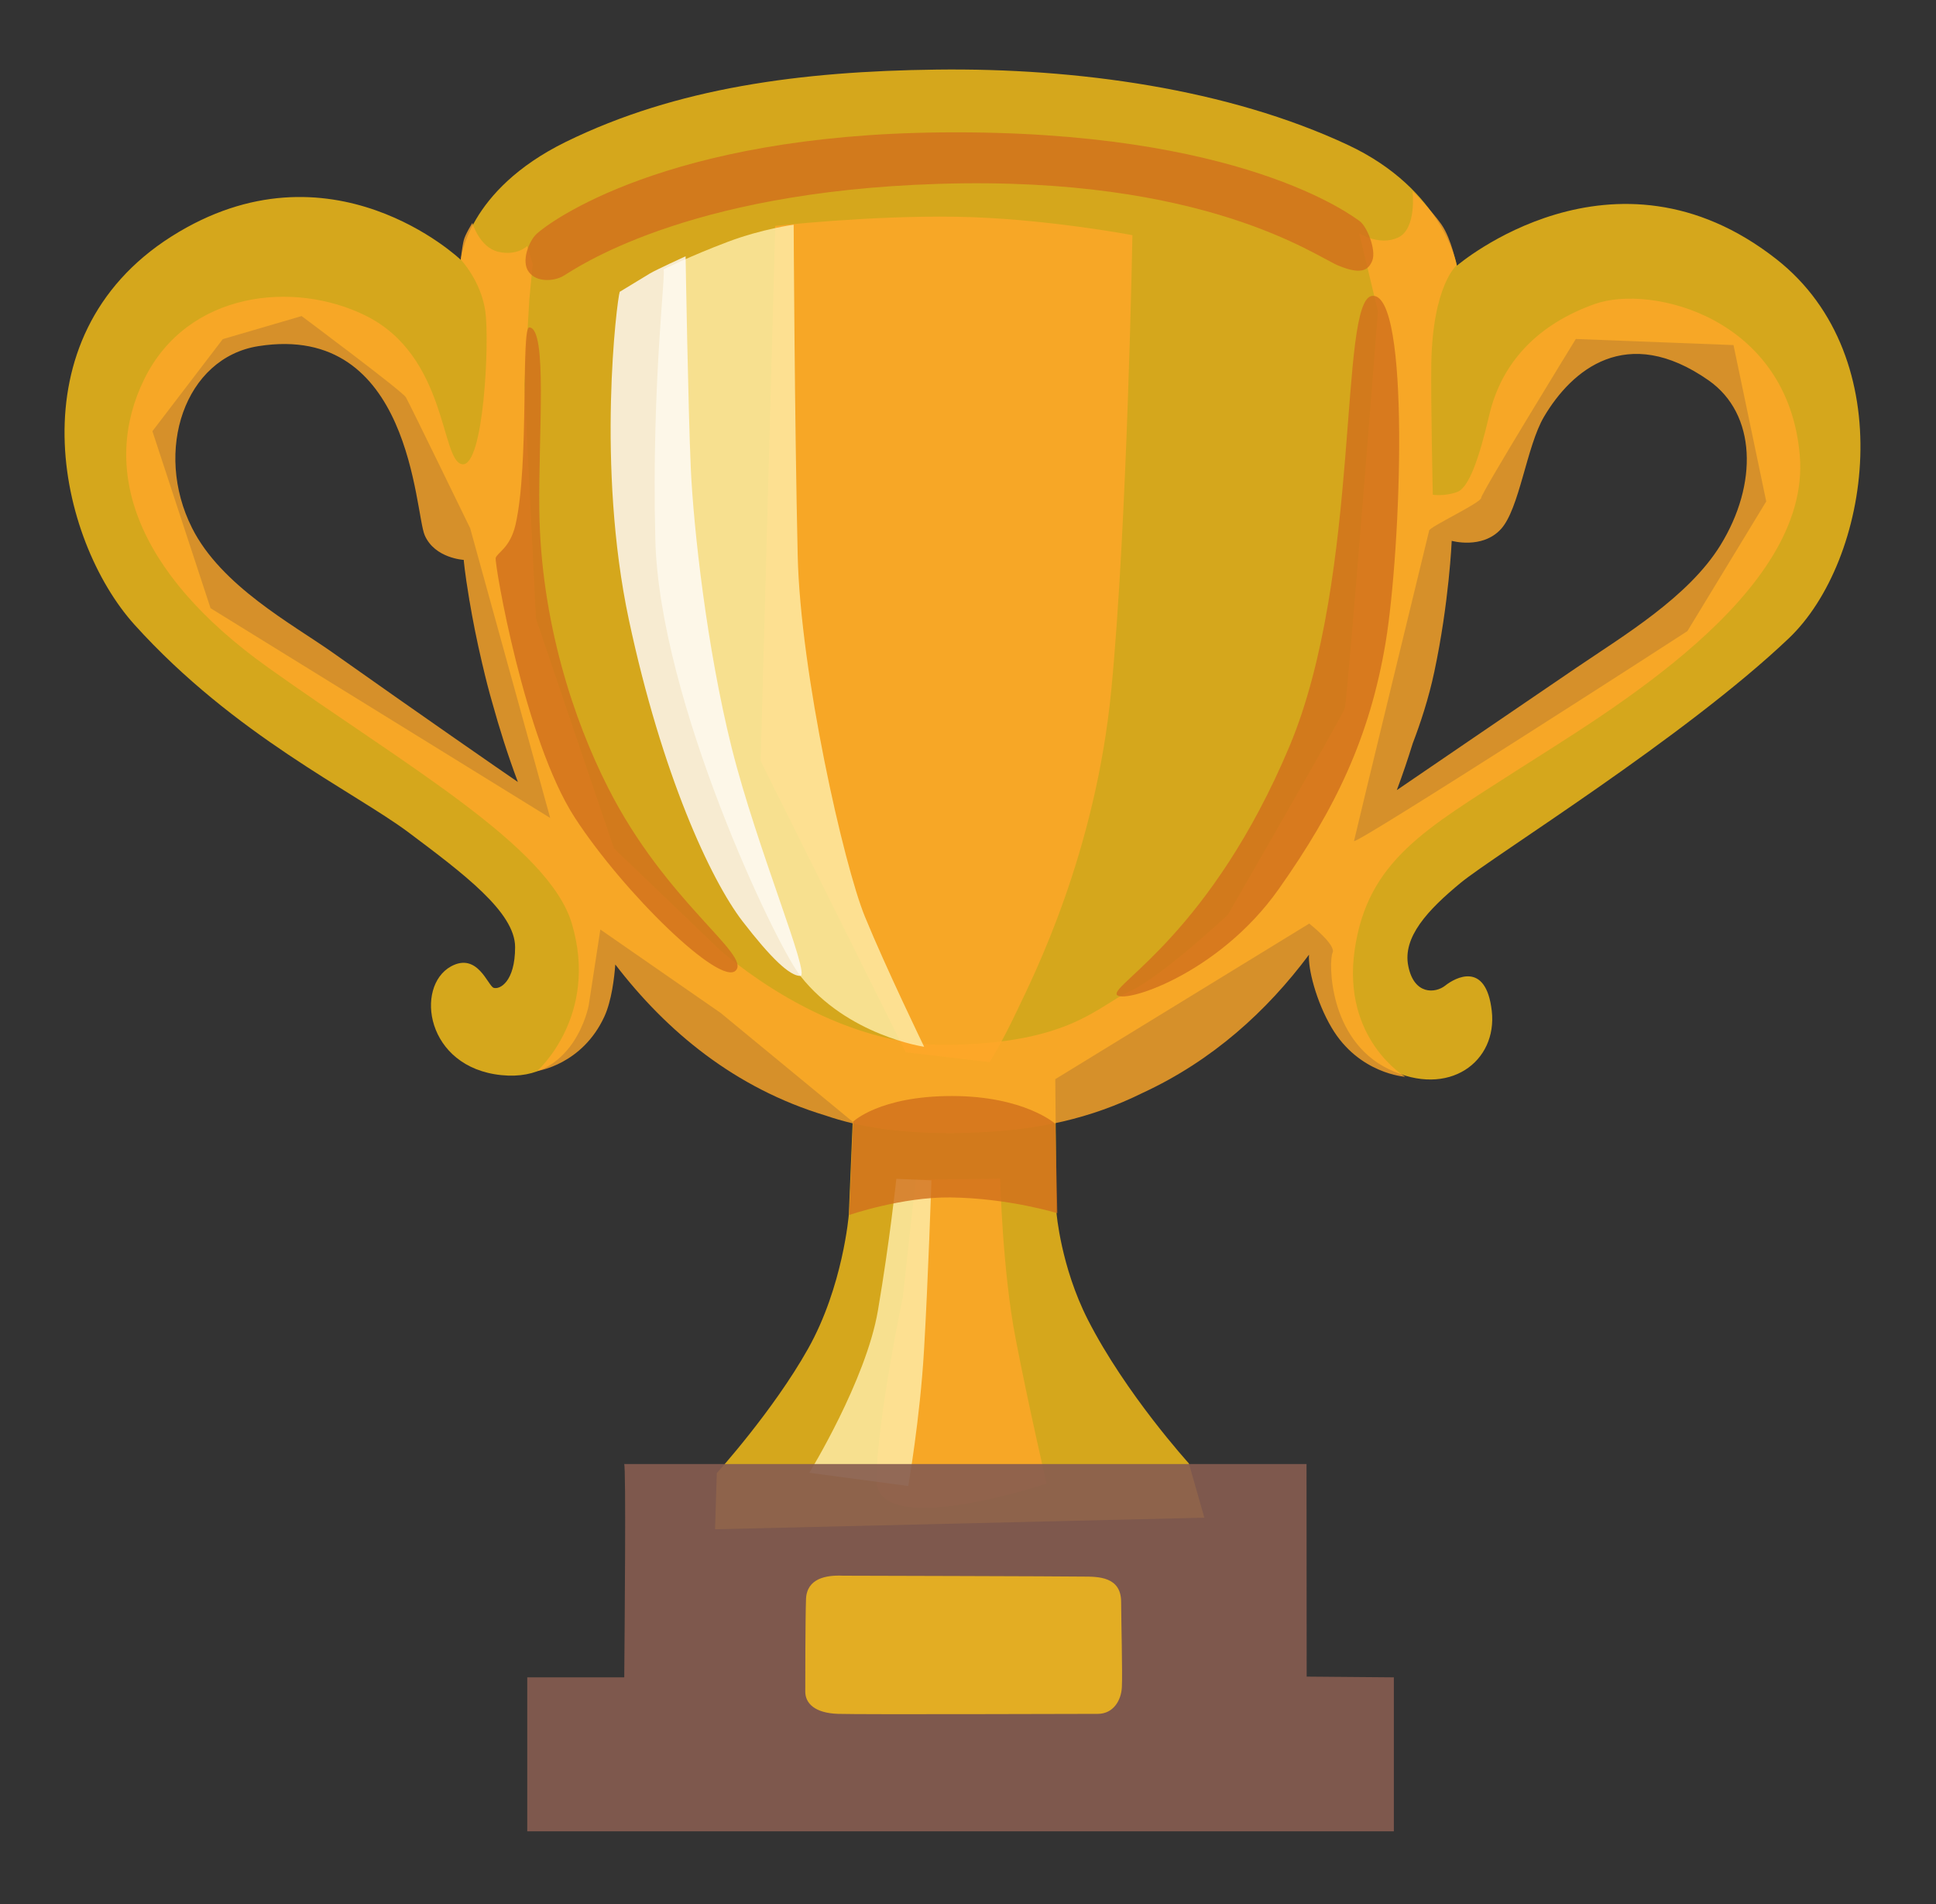 <svg width="61" height="60" viewBox="0 0 61 60" fill="none" xmlns="http://www.w3.org/2000/svg">
<rect x="0" y="0" width="61" height="60" fill="#333333" stroke="none"/>
<path d="M46.023 27.82C47.064 26.962 53.073 23.245 56.364 20.113C58.933 17.666 59.926 11.277 55.975 8.17C50.837 4.134 45.906 8.371 45.906 8.371C45.906 8.371 45.475 5.976 42.475 4.57C38.697 2.798 33.911 2.137 29.509 2.193C25.244 2.245 21.316 2.76 17.828 4.471C14.706 6.004 14.519 8.188 14.519 8.188C14.519 8.188 10.422 4.274 5.402 7.452C0.386 10.635 1.825 17.01 4.239 19.687C7.384 23.174 11.162 24.951 12.878 26.235C14.589 27.52 16.23 28.743 16.23 29.845C16.23 30.946 15.742 31.19 15.555 31.129C15.372 31.068 15.048 29.995 14.209 30.454C13.066 31.087 13.412 33.637 15.798 33.88C18.109 34.12 18.55 31.677 18.55 31.677L18.916 29.291L22.708 31.921L26.866 35.348L26.744 38.282C26.744 38.282 26.561 40.546 25.459 42.505C24.358 44.465 22.586 46.42 22.586 46.42L22.53 48.191L37.947 47.826L37.459 46.115C37.459 46.115 35.472 43.931 34.276 41.587C33.423 39.909 33.288 38.217 33.288 38.217L33.25 34.007L41.252 29.104C41.252 29.104 42.109 29.779 41.987 30.023C41.866 30.267 41.837 32.765 43.759 33.693C45.658 34.612 47.186 33.449 47.003 31.855C46.82 30.267 45.841 30.815 45.536 31.059C45.231 31.302 44.556 31.363 44.373 30.445C44.186 29.535 44.983 28.677 46.023 27.82ZM6.634 19.166L4.802 13.588L7.019 10.687L9.503 9.96C9.503 9.96 12.677 12.327 12.789 12.52C12.902 12.712 14.814 16.645 14.814 16.645L17.336 25.776L6.634 19.166ZM42.663 26.502C42.7 26.31 45.03 16.72 45.03 16.72C45.03 16.607 46.67 15.843 46.67 15.688C46.67 15.534 49.651 10.682 49.651 10.682L54.62 10.874L55.651 15.801L53.167 19.888C53.172 19.893 42.625 26.69 42.663 26.502Z" fill="#FEC417" fill-opacity="0.8"/>
<path d="M56.709 14.362C56.344 9.993 52.022 8.948 50.245 9.581C48.469 10.214 47.316 11.399 46.922 13.087C46.603 14.451 46.284 15.361 45.919 15.501C45.516 15.651 45.145 15.59 45.145 15.59C45.145 15.59 45.08 12.637 45.098 11.446C45.145 8.99 45.895 8.362 45.895 8.362C45.895 8.362 45.736 7.532 45.417 7.073C45.098 6.618 44.508 6.028 44.508 6.028C44.508 6.028 44.644 7.209 44.053 7.485C43.462 7.762 42.825 7.35 42.825 7.35L43.416 9.806C43.416 9.806 42.459 22.049 42.37 22.321C42.281 22.593 38.686 28.828 38.686 28.828C38.686 28.828 36.591 30.787 35.592 31.242C34.589 31.696 33.727 32.882 29.859 32.925C25.992 32.971 22.669 29.92 22.669 29.92L19.345 26.732L16.889 19.495L16.523 12.121L16.678 9.44L16.786 8.32L16.612 7.753C16.612 7.753 16.294 8.071 15.703 7.935C15.112 7.8 14.883 7.026 14.883 7.026C14.883 7.026 14.653 7.392 14.611 7.575C14.564 7.757 14.517 8.179 14.517 8.179C14.517 8.179 15.155 8.85 15.291 9.806C15.427 10.762 15.244 14.723 14.564 14.629C13.88 14.54 14.105 11.217 11.512 9.942C9.267 8.835 5.916 9.168 4.547 11.943C3.183 14.718 4.181 17.995 8.461 21.046C12.741 24.098 17.297 26.662 18.019 29.109C18.881 32.02 16.927 33.749 16.927 33.749C16.927 33.749 18.347 33.553 19.045 32.029C19.27 31.537 19.355 30.82 19.387 30.393C21.005 32.503 23.156 34.289 26.006 35.151C27.084 35.521 28.298 35.709 29.986 35.709C30.23 35.709 30.469 35.7 30.708 35.69C32.681 35.62 34.369 35.249 36.005 34.439C38.212 33.417 39.923 31.856 41.245 30.084C41.208 30.506 41.466 31.556 41.958 32.386C42.82 33.843 44.278 33.932 44.278 33.932C44.278 33.932 42.276 32.751 42.684 29.929C43.092 27.107 44.958 26.104 47.78 24.285C50.611 22.462 57.07 18.731 56.709 14.362ZM10.467 20.554C9.197 19.659 6.97 18.464 6.052 16.64C4.828 14.207 5.822 11.268 8.147 10.907C12.975 10.148 13.064 16.143 13.383 16.87C13.701 17.596 14.611 17.643 14.611 17.643C14.611 17.643 14.644 18.046 14.775 18.825C14.78 18.848 14.784 18.867 14.784 18.89L14.798 18.96C14.887 19.49 15.014 20.151 15.192 20.906L15.206 20.962C15.305 21.389 15.408 21.792 15.516 22.162C15.731 22.94 15.994 23.779 16.317 24.642C15.848 24.323 13.162 22.462 10.467 20.554ZM54.206 17.184C53.198 18.815 51.159 20.029 49.655 21.051C47.714 22.368 44.827 24.346 44.011 24.899C44.198 24.403 44.362 23.91 44.512 23.428C44.756 22.79 45.014 22.012 45.192 21.173C45.661 18.97 45.741 17.043 45.741 17.043C45.741 17.043 46.697 17.315 47.287 16.678C47.878 16.04 48.098 14.062 48.651 13.129C49.514 11.671 51.244 10.171 53.841 11.99C55.341 13.045 55.397 15.253 54.206 17.184ZM28.866 37.176L31.514 37.143C31.514 37.143 31.584 40.035 32.002 42.192C32.419 44.353 32.977 46.753 32.977 46.753C32.977 46.753 27.581 48.562 27.614 46.612C27.647 44.662 28.448 40.865 28.448 40.865C28.448 40.865 28.936 36.342 28.866 37.176Z" fill="#FFA828" fill-opacity="0.8"/>
<path d="M24.426 7.12C24.426 7.12 27.375 6.788 30.117 6.83C32.859 6.872 35.681 7.411 35.681 7.411C35.681 7.411 35.517 16.589 35.015 21.741C34.518 26.892 32.568 30.75 32.048 31.842C31.547 32.902 31.181 33.469 31.181 33.469L28.537 33.16L23.967 23.981L24.426 7.12Z" fill="#FFA828" fill-opacity="0.8"/>
<path d="M20.896 8.493C20.896 8.493 21.726 8.076 22.931 7.621C24.023 7.209 25.007 7.082 25.007 7.082C25.007 7.082 25.035 13.167 25.134 17.507C25.218 21.206 26.587 27.267 27.253 28.889C27.918 30.511 29.118 32.986 29.118 32.986C29.118 32.986 26.704 32.639 25.218 30.754C24.435 29.761 20.774 22.073 20.648 17.006C20.521 11.939 21.018 8.367 20.896 8.493Z" fill="#FFEFAB" fill-opacity="0.8"/>
<path d="M19.526 9.196C19.441 9.445 18.78 14.681 19.816 19.537C20.852 24.393 22.385 27.717 23.397 29.034C24.297 30.201 24.883 30.754 25.216 30.754C25.549 30.754 23.847 26.728 23.055 23.568C22.268 20.414 21.851 16.631 21.766 14.765C21.682 12.895 21.602 8.076 21.602 8.076C21.602 8.076 20.688 8.493 20.482 8.615C20.276 8.742 19.526 9.196 19.526 9.196Z" fill="#FFFCFD" fill-opacity="0.8"/>
<path d="M25.5 46.411C25.5 46.411 27.286 43.505 27.661 41.302C28.036 39.098 28.242 37.148 28.242 37.148L29.348 37.195C29.348 37.195 29.241 40.388 29.114 42.548C28.988 44.709 28.617 46.828 28.617 46.828L25.5 46.411Z" fill="#FFEFAB" fill-opacity="0.8"/>
<path d="M26.878 35.348C26.878 35.348 27.708 34.538 29.99 34.538C32.273 34.538 33.253 35.414 33.253 35.414L33.314 38.231C33.314 38.231 31.795 37.758 29.948 37.734C28.411 37.716 26.756 38.288 26.756 38.288L26.878 35.348ZM16.908 7.369C17.292 7.012 20.976 4.247 29.7 4.172C39.084 4.087 42.605 6.806 42.825 6.956C43.073 7.12 43.364 7.87 43.242 8.203C43.115 8.536 42.867 8.658 42.164 8.367C41.456 8.077 37.968 5.531 29.578 5.794C21.52 6.042 18.103 8.494 17.742 8.7C17.451 8.864 16.912 8.906 16.664 8.573C16.411 8.245 16.659 7.603 16.908 7.369ZM43.242 9.323C42.164 9.408 42.909 18.089 40.626 23.526C38.179 29.344 35.058 31.003 35.184 31.336C35.311 31.669 38.367 30.745 40.294 28.012C42.08 25.481 43.158 23.236 43.659 20.245C44.151 17.255 44.442 9.23 43.242 9.323ZM16.678 10.317C16.406 10.303 16.683 14.634 16.242 16.538C16.073 17.269 15.661 17.419 15.618 17.583C15.576 17.747 16.523 23.32 18.112 25.767C19.65 28.134 22.683 31.083 23.18 30.586C23.676 30.089 20.976 28.425 19.153 24.811C18.103 22.739 17.034 19.617 16.992 16.045C16.964 13.683 17.259 10.35 16.678 10.317Z" fill="#D1701C" fill-opacity="0.8"/>
<path d="M41.171 52.834L41.166 46.135H19.665C19.73 46.135 19.679 51.582 19.669 52.857H16.613V57.709H43.918V52.857L41.171 52.834Z" fill="#865C50" fill-opacity="0.9"/>
<path d="M26.559 49.654C26.029 49.63 25.42 49.738 25.396 50.394C25.373 51.05 25.373 52.949 25.373 53.31C25.373 53.671 25.668 53.985 26.409 54.008C27.15 54.032 34.101 54.008 34.589 54.008C35.076 54.008 35.329 53.586 35.348 53.164C35.371 52.743 35.325 50.966 35.325 50.483C35.325 49.682 34.607 49.682 34.12 49.682C33.595 49.672 26.559 49.654 26.559 49.654Z" fill="#FCC219" fill-opacity="0.8"/>
</svg>
